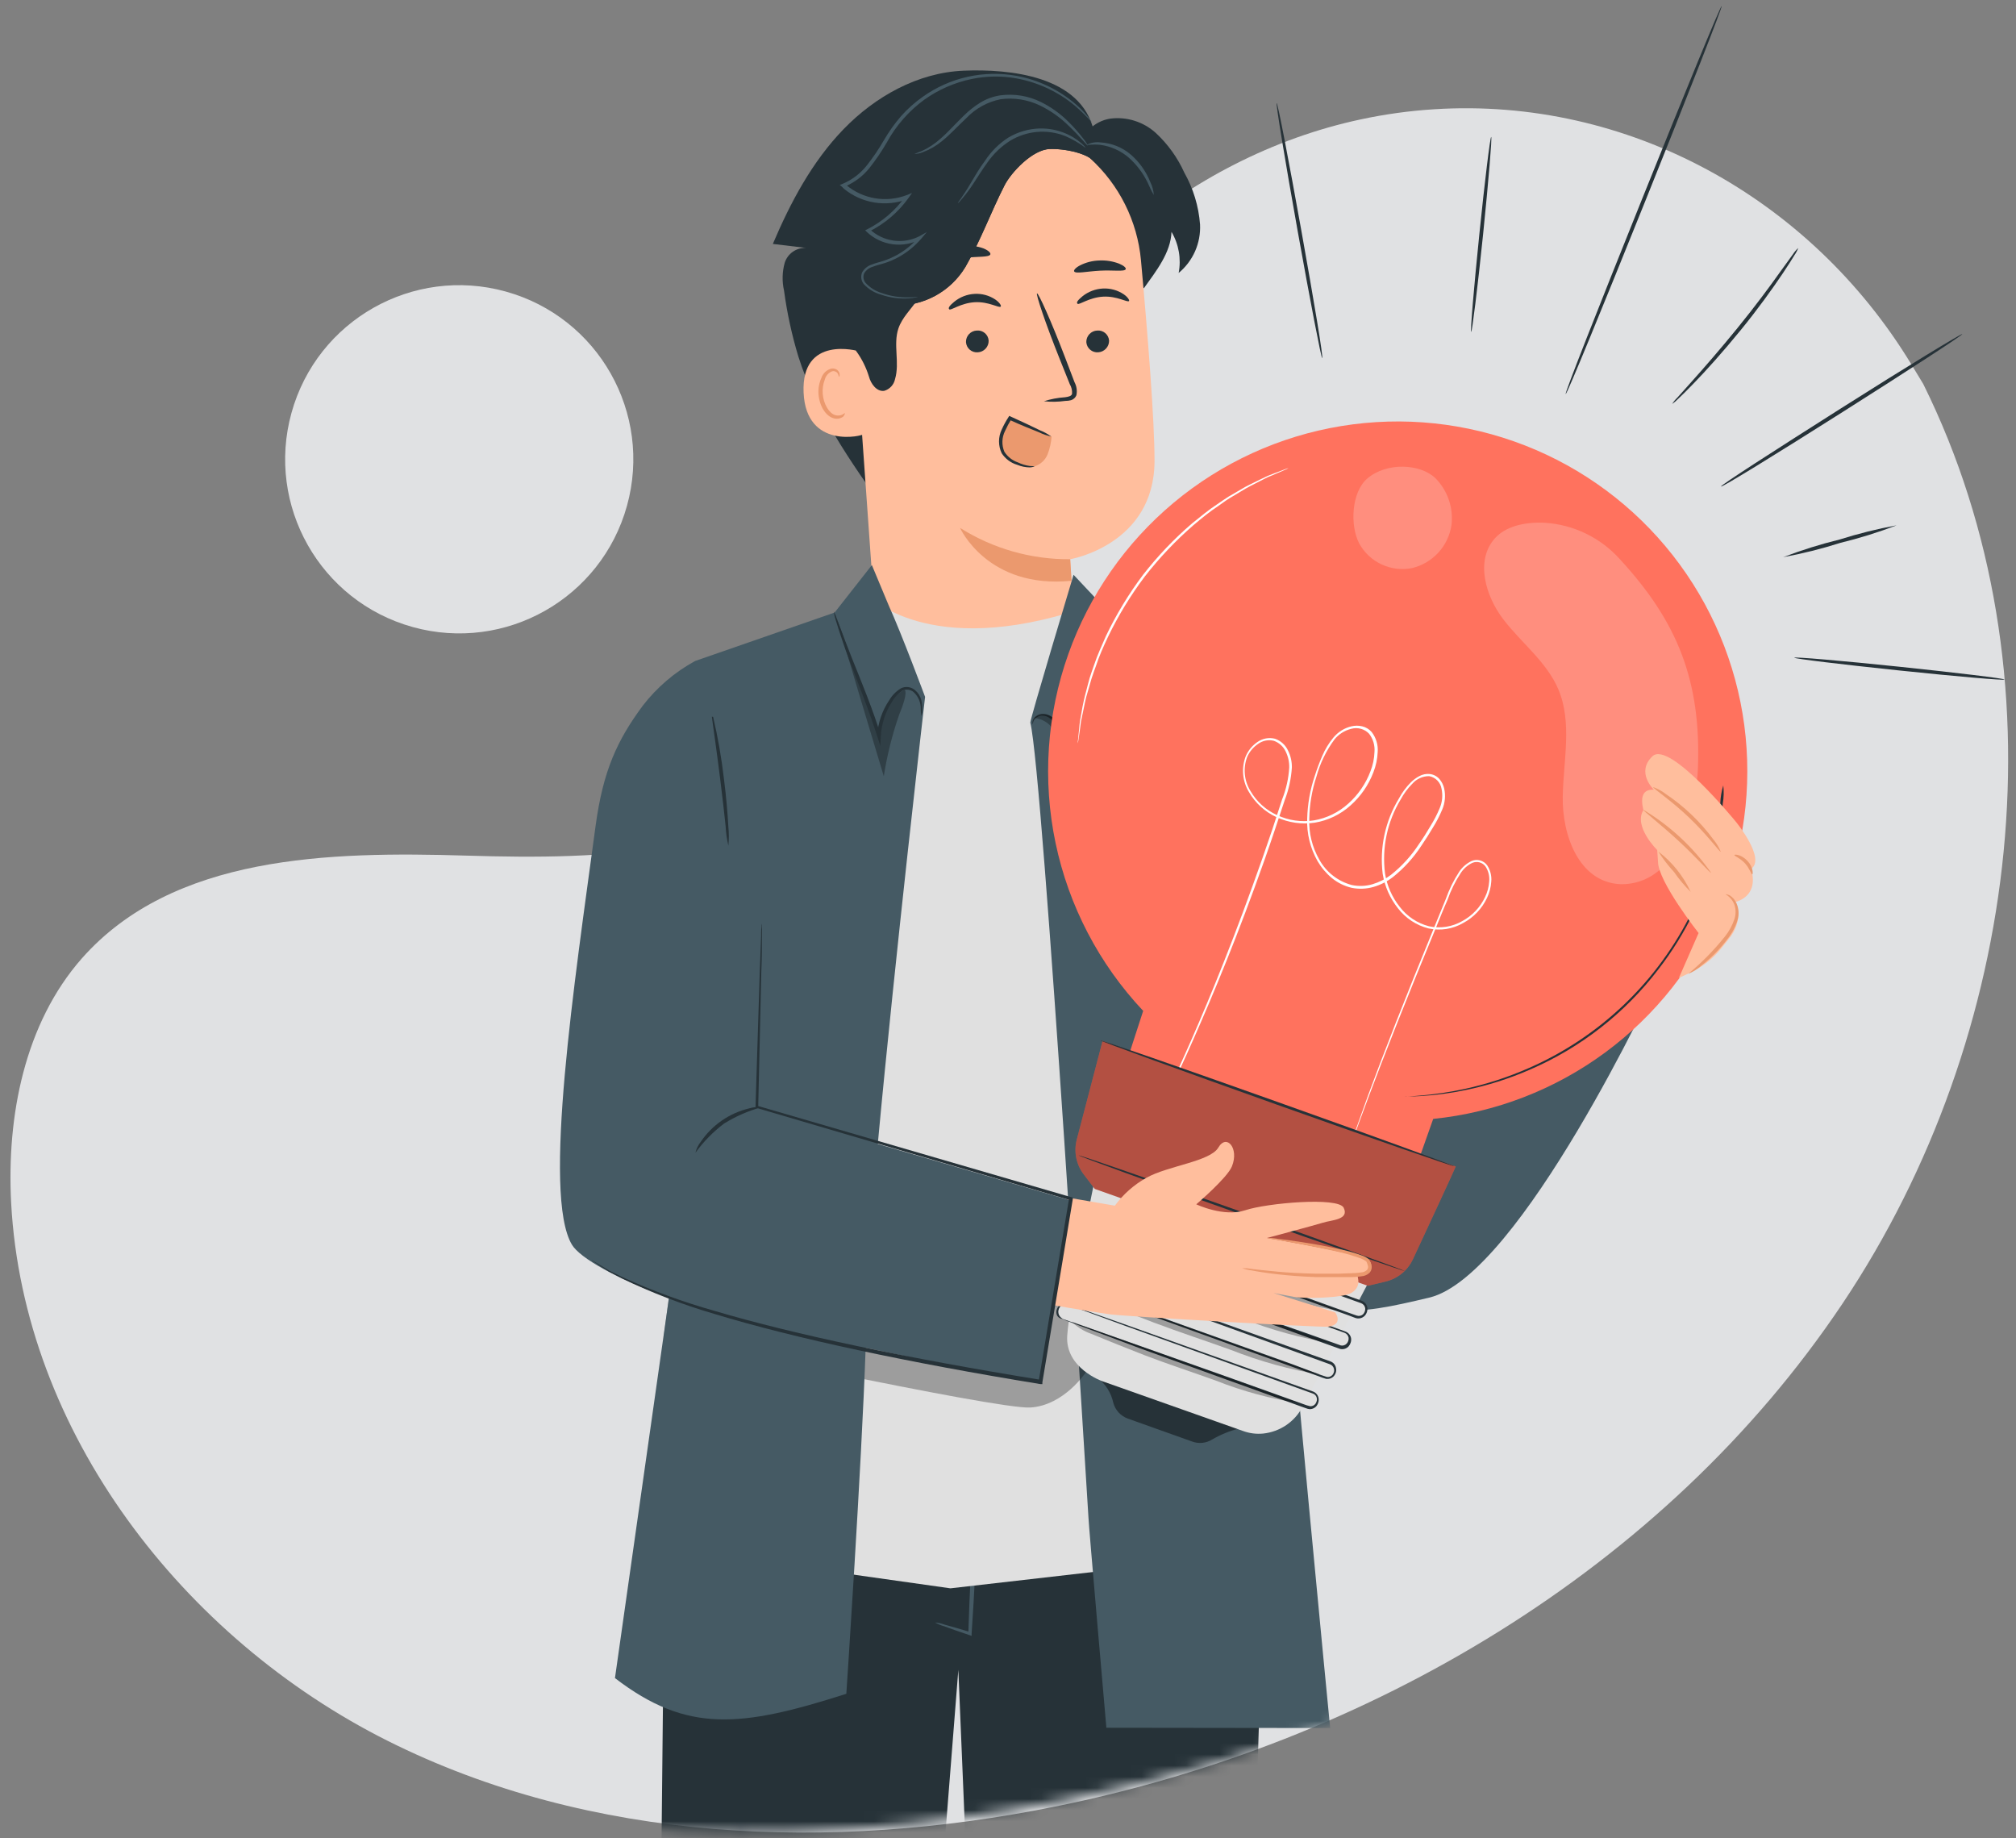 
<svg width="181" height="165" viewBox="0 0 181 165" fill="none" xmlns="http://www.w3.org/2000/svg">
<rect x="0" y="0" width="181" height="165" fill="#808080" stroke="none"/>
<path d="M172.675 34.475L171.601 32.703C162.515 17.733 146.094 8.712 128.785 9.807C126.557 9.945 124.342 10.251 122.159 10.72C106.416 14.089 92.722 25.991 87.019 41.237C83.681 50.203 82.747 60.524 76.412 67.642C68.164 76.899 54.168 77.18 41.859 76.809C29.55 76.437 15.539 76.754 7.336 86.05C2.221 91.874 0.59 100.157 1.001 107.978C2.101 128.625 16.488 147.089 34.781 156.265C53.074 165.442 74.625 166.235 94.649 162.194C122.701 156.541 149.367 141.009 165.431 117.014C181.495 93.018 185.506 60.363 172.675 34.475Z" fill="#E0E1E3"/>
<path d="M56.292 45.402C58.595 37.084 53.72 28.474 45.402 26.171C37.085 23.867 28.474 28.743 26.171 37.06C23.867 45.378 28.743 53.988 37.06 56.292C45.378 58.595 53.988 53.72 56.292 45.402Z" fill="#E0E1E3"/>
<mask id="mask0_91_8679" style="mask-type:alpha" maskUnits="userSpaceOnUse" x="-24" y="-33" width="230" height="198">
<path d="M195.32 -1.41L193.949 -3.671C182.355 -22.772 161.403 -34.282 139.318 -32.886C136.474 -32.709 133.648 -32.319 130.863 -31.72C110.776 -27.422 57.551 -34.867 50.275 -15.414C46.015 -3.974 46.875 25.266 38.791 34.349C28.267 46.16 44.109 53.08 28.404 52.606C12.698 52.132 -5.179 52.535 -15.646 64.398C-22.173 71.828 -24.254 82.397 -23.729 92.376C-22.326 118.721 -3.969 142.28 19.372 153.989C42.713 165.698 70.211 166.71 95.762 161.554C131.555 154.341 165.58 134.523 186.077 103.906C206.574 73.288 211.691 31.622 195.32 -1.41Z" fill="#E0E1E3"/>
</mask>
<g mask="url(#mask0_91_8679)">
<path d="M113.584 135.432C113.584 136.399 109.74 266.196 109.74 266.196L90.922 266.907L86.041 149.901C86.041 149.901 81.275 209.964 81.275 211.258C81.275 212.552 75.92 267.362 75.92 267.362L58.344 266.58L59.625 142.958L61.912 125.228L111.829 125.734L113.584 135.432Z" fill="#263238"/>
<path d="M83.953 145.654C84.211 145.801 84.487 145.915 84.773 145.993C85.305 146.192 86.054 146.461 87.047 146.788L87.233 146.852V146.659C87.348 145.045 87.47 142.88 87.591 140.517C87.719 137.955 87.816 135.623 87.86 133.939C87.86 133.099 87.899 132.421 87.899 131.947C87.923 131.702 87.908 131.456 87.854 131.216C87.784 131.451 87.745 131.695 87.739 131.94C87.694 132.408 87.636 133.087 87.579 133.926C87.457 135.61 87.322 137.929 87.194 140.498C87.073 142.868 86.983 145.026 86.938 146.647L87.13 146.519C86.156 146.224 85.362 145.993 84.811 145.846C84.535 145.743 84.247 145.678 83.953 145.654Z" fill="#455A64"/>
<path d="M85.484 131.685C85.484 131.685 85.42 131.582 85.215 131.512C84.919 131.423 84.601 131.45 84.324 131.589C84.118 131.685 83.946 131.842 83.831 132.039C83.717 132.236 83.665 132.463 83.684 132.69C83.711 132.977 83.83 133.248 84.022 133.462C84.215 133.677 84.471 133.824 84.754 133.882C85.04 133.927 85.334 133.888 85.598 133.769C85.862 133.649 86.085 133.454 86.24 133.209C86.362 133.018 86.427 132.795 86.427 132.569C86.427 132.342 86.362 132.119 86.24 131.928C86.093 131.677 85.868 131.481 85.599 131.371C85.4 131.3 85.279 131.307 85.279 131.332C85.279 131.358 85.734 131.486 86.015 132.05C86.095 132.202 86.132 132.372 86.124 132.544C86.115 132.715 86.059 132.881 85.964 133.023C85.846 133.197 85.681 133.334 85.488 133.419C85.296 133.504 85.084 133.533 84.875 133.504C84.673 133.458 84.49 133.352 84.349 133.2C84.209 133.048 84.117 132.857 84.087 132.652C84.069 132.485 84.102 132.316 84.18 132.168C84.259 132.019 84.381 131.898 84.529 131.819C84.826 131.676 85.159 131.629 85.484 131.685Z" fill="#455A64"/>
<path d="M76.228 133.061C76.337 133.061 76.49 132.491 76.567 131.78C76.644 131.069 76.619 130.454 76.51 130.442C76.401 130.429 76.247 131.018 76.17 131.723C76.093 132.427 76.113 133.055 76.228 133.061Z" fill="#455A64"/>
<path d="M74.825 132.927C74.934 132.927 75.03 132.286 75.03 131.543C75.03 130.8 74.953 130.16 74.838 130.16C74.723 130.16 74.639 130.8 74.633 131.543C74.626 132.286 74.716 132.927 74.825 132.927Z" fill="#455A64"/>
<path d="M99.14 133.856C99.392 133.376 99.522 132.842 99.518 132.3C99.648 131.774 99.648 131.224 99.518 130.698C99.266 131.178 99.134 131.712 99.134 132.255C99.008 132.781 99.01 133.33 99.14 133.856Z" fill="#455A64"/>
<path d="M97.442 133.99C97.545 134.029 97.897 133.318 97.936 132.357C97.974 131.396 97.686 130.659 97.583 130.691C97.517 131.24 97.502 131.793 97.539 132.344C97.453 132.888 97.421 133.44 97.442 133.99Z" fill="#455A64"/>
<path d="M103.822 132.191C103.812 132.39 103.836 132.589 103.893 132.78C103.986 133.315 104.121 133.842 104.296 134.356C104.862 136.076 105.706 137.692 106.794 139.14C107.897 140.621 109.226 141.918 110.734 142.984C111.192 143.31 111.671 143.605 112.168 143.867C112.345 143.976 112.534 144.062 112.732 144.124C112.764 144.066 112.002 143.637 110.887 142.798C109.451 141.696 108.173 140.403 107.089 138.955C106.018 137.529 105.156 135.959 104.527 134.292C104.066 133.004 103.886 132.178 103.822 132.191Z" fill="#455A64"/>
<path d="M60.215 141.241C60.411 141.305 60.616 141.338 60.823 141.337C61.387 141.375 61.953 141.365 62.514 141.305C64.369 141.108 66.145 140.447 67.677 139.383C69.171 138.335 70.36 136.91 71.123 135.252C71.348 134.762 71.524 134.252 71.648 133.727C71.716 133.541 71.744 133.342 71.731 133.145C71.667 133.145 71.501 133.952 70.892 135.149C70.088 136.729 68.912 138.09 67.465 139.114C65.973 140.127 64.268 140.784 62.482 141.036C61.092 141.266 60.215 141.177 60.215 141.241Z" fill="#455A64"/>
<path d="M106.327 15.492C105.719 14.145 104.848 12.934 103.765 11.931C103.216 11.435 102.567 11.064 101.861 10.842C101.156 10.621 100.411 10.556 99.678 10.649C98.953 10.763 98.285 11.11 97.774 11.637C97.263 12.164 96.938 12.842 96.847 13.57L95.79 13.967C97.916 15.127 99.191 17.388 100.133 19.617C101.074 21.846 101.138 23.998 102.695 25.881C103.797 24.344 105.116 22.679 105.18 20.815C105.836 21.925 106.063 23.237 105.821 24.504C106.458 23.978 106.963 23.31 107.297 22.554C107.63 21.797 107.783 20.974 107.742 20.148C107.618 18.511 107.134 16.921 106.327 15.492Z" fill="#263238"/>
<path d="M98.211 11.777C97.071 6.775 90.627 6.179 86.515 6.346C82.403 6.512 78.566 8.671 75.735 11.598C72.904 14.525 70.976 18.163 69.387 21.898L72.372 22.256C71.949 22.236 71.531 22.357 71.184 22.599C70.836 22.841 70.579 23.191 70.451 23.595C70.226 24.41 70.206 25.268 70.393 26.093C70.662 28.091 71.09 30.063 71.674 31.992C73.256 37.027 76.369 41.447 79.431 45.777C80.155 41.831 79.36 37.789 78.444 33.888C78.124 32.505 77.804 31.025 78.284 29.693C78.816 28.499 79.747 27.527 80.917 26.945C82.051 26.305 83.287 25.869 84.421 25.222C85.671 24.499 86.764 23.532 87.635 22.379C88.505 21.226 89.135 19.91 89.487 18.509L98.211 11.777Z" fill="#263238"/>
<path d="M76.472 25.945L78.592 55.846C78.957 60.931 80.513 68.323 88.533 67.375C95.425 66.043 96.719 59.304 96.379 54.564C96.213 52.31 96.085 50.433 96.085 50.202C96.085 50.202 103.643 48.921 103.656 41.376C103.656 37.718 103.06 30.179 102.439 23.371C102.117 19.842 100.477 16.564 97.847 14.19C95.216 11.816 91.788 10.52 88.245 10.56H87.514C79.636 11.111 75.709 18.099 76.472 25.945Z" fill="#FFBE9D"/>
<path d="M96.085 50.202C92.587 50.232 89.154 49.256 86.195 47.39C86.195 47.39 88.661 52.899 96.206 52.136L96.085 50.202Z" fill="#EB996E"/>
<path d="M89.846 27.521C89.711 27.687 88.782 27.06 87.521 27.13C86.259 27.201 85.368 27.899 85.228 27.771C85.087 27.643 85.285 27.412 85.669 27.092C86.189 26.665 86.831 26.416 87.501 26.381C88.159 26.344 88.811 26.521 89.359 26.887C89.769 27.175 89.916 27.45 89.846 27.521Z" fill="#263238"/>
<path d="M88.763 30.583C88.769 30.849 88.67 31.107 88.488 31.302C88.306 31.497 88.056 31.614 87.79 31.627C87.659 31.638 87.528 31.623 87.404 31.583C87.279 31.543 87.164 31.478 87.065 31.393C86.966 31.308 86.885 31.203 86.827 31.086C86.769 30.969 86.735 30.841 86.727 30.711C86.72 30.445 86.818 30.186 87 29.992C87.183 29.798 87.434 29.683 87.7 29.673C87.83 29.661 87.961 29.675 88.086 29.714C88.21 29.754 88.325 29.818 88.424 29.903C88.524 29.988 88.605 30.091 88.663 30.208C88.721 30.325 88.755 30.453 88.763 30.583Z" fill="#263238"/>
<path d="M93.727 36.021C94.338 35.825 94.97 35.704 95.61 35.663C95.911 35.624 96.187 35.567 96.251 35.362C96.275 35.055 96.203 34.748 96.046 34.484L95.143 32.229C93.862 29.027 92.978 26.381 93.106 26.337C93.234 26.292 94.387 28.847 95.61 32.05L96.475 34.318C96.665 34.675 96.724 35.087 96.641 35.483C96.599 35.588 96.534 35.682 96.451 35.758C96.368 35.835 96.269 35.892 96.161 35.925C95.994 35.97 95.822 35.991 95.649 35.989C95.012 36.08 94.367 36.091 93.727 36.021Z" fill="#263238"/>
<path d="M88.917 22.832C88.814 23.12 87.789 22.999 86.591 23.159C85.394 23.319 84.414 23.671 84.254 23.415C84.183 23.293 84.35 23.018 84.74 22.736C85.255 22.388 85.845 22.166 86.462 22.089C87.078 22.012 87.704 22.083 88.289 22.294C88.731 22.474 88.955 22.698 88.917 22.832Z" fill="#263238"/>
<path d="M101.068 24.165C100.959 24.408 99.953 24.235 98.762 24.299C97.57 24.363 96.59 24.594 96.443 24.37C96.379 24.261 96.558 24.037 96.962 23.826C97.501 23.552 98.094 23.401 98.698 23.384C99.307 23.354 99.916 23.452 100.485 23.672C100.914 23.851 101.119 24.056 101.068 24.165Z" fill="#263238"/>
<path d="M77.144 31.544C77.016 31.492 71.93 30.064 72.148 35.233C72.366 40.402 77.516 39.121 77.522 38.974C77.528 38.826 77.144 31.544 77.144 31.544Z" fill="#FFBE9D"/>
<path d="M75.857 37.078C75.857 37.078 75.767 37.148 75.62 37.225C75.418 37.314 75.19 37.328 74.979 37.264C74.422 37.091 73.929 36.239 73.865 35.342C73.833 34.906 73.898 34.468 74.057 34.061C74.099 33.899 74.179 33.748 74.291 33.623C74.402 33.497 74.541 33.399 74.697 33.337C74.799 33.307 74.908 33.313 75.006 33.354C75.104 33.394 75.185 33.468 75.235 33.561C75.312 33.702 75.287 33.811 75.312 33.818C75.338 33.824 75.421 33.728 75.37 33.517C75.332 33.39 75.256 33.278 75.152 33.196C75.004 33.096 74.822 33.058 74.646 33.087C74.436 33.141 74.243 33.246 74.086 33.394C73.928 33.542 73.81 33.727 73.743 33.933C73.537 34.389 73.449 34.889 73.487 35.387C73.564 36.425 74.127 37.379 74.896 37.565C75.037 37.598 75.183 37.6 75.325 37.57C75.467 37.54 75.6 37.479 75.716 37.392C75.85 37.206 75.876 37.091 75.857 37.078Z" fill="#EB996E"/>
<path d="M101.369 27.022C101.228 27.182 100.305 26.561 99.044 26.631C97.782 26.701 96.891 27.4 96.744 27.271C96.597 27.143 96.808 26.913 97.192 26.593C97.714 26.178 98.352 25.936 99.018 25.901C99.678 25.866 100.332 26.046 100.882 26.413C101.286 26.689 101.414 26.964 101.369 27.022Z" fill="#263238"/>
<path d="M99.576 30.583C99.578 30.849 99.477 31.107 99.294 31.301C99.112 31.495 98.862 31.612 98.596 31.627C98.465 31.637 98.334 31.622 98.21 31.581C98.086 31.541 97.971 31.476 97.873 31.391C97.774 31.306 97.693 31.202 97.634 31.085C97.576 30.968 97.541 30.841 97.532 30.711C97.527 30.445 97.626 30.188 97.808 29.994C97.99 29.8 98.24 29.685 98.506 29.673C98.636 29.661 98.767 29.675 98.892 29.714C99.017 29.754 99.133 29.818 99.233 29.902C99.332 29.987 99.414 30.091 99.473 30.208C99.532 30.325 99.567 30.452 99.576 30.583Z" fill="#263238"/>
<path d="M98.403 14.423C99.217 11.265 96.61 9.824 93.881 8.017C92.498 7.141 90.882 6.705 89.246 6.765C87.609 6.826 86.03 7.381 84.715 8.357C83.357 9.407 82.384 10.855 81.205 12.091C80.026 13.327 78.464 14.397 76.76 14.32C77.665 15.175 78.809 15.733 80.039 15.919C81.27 16.106 82.528 15.912 83.645 15.364C81.737 17.687 79.189 19.4 76.318 20.29C77.436 20.96 78.753 21.217 80.04 21.016C81.328 20.814 82.504 20.168 83.364 19.188C82.695 21.64 81.435 23.89 79.694 25.741C79.399 26.055 79.053 26.452 79.2 26.855C79.348 27.259 79.841 27.4 80.289 27.419C81.567 27.466 82.835 27.169 83.959 26.56C85.083 25.95 86.024 25.05 86.682 23.954C88.052 21.584 88.949 19.067 90.192 16.633C90.787 15.473 92.696 13.43 94.24 13.379C95.521 13.327 97.974 13.744 98.576 14.877" fill="#263238"/>
<path d="M86.681 11.732C86.549 11.562 86.381 11.422 86.19 11.321C85.999 11.221 85.789 11.162 85.573 11.149C82.716 10.688 79.853 12.43 78.239 14.832C76.625 17.234 76.029 20.161 75.677 23.031C75.382 25.356 75.222 27.784 76.004 29.993L76.862 31.505C77.372 32.202 77.761 32.979 78.015 33.804C78.182 34.445 78.707 35.182 79.386 35.086C79.629 35.015 79.848 34.879 80.02 34.693C80.191 34.507 80.309 34.277 80.359 34.029C80.795 32.562 80.174 30.929 80.66 29.487C80.993 28.514 81.769 27.784 82.364 26.925C83.329 25.384 84.006 23.68 84.363 21.897L86.681 13.077C86.77 12.864 86.816 12.635 86.816 12.404C86.816 12.174 86.77 11.945 86.681 11.732Z" fill="#263238"/>
<path d="M98.403 14.423C99.217 11.265 96.61 9.824 93.881 8.017C92.498 7.141 90.882 6.705 89.246 6.765C87.609 6.826 86.03 7.381 84.715 8.357C83.357 9.407 82.384 10.855 81.205 12.091C80.026 13.327 78.464 14.397 76.76 14.32C77.665 15.175 78.809 15.733 80.039 15.919C81.27 16.106 82.528 15.912 83.645 15.364C81.737 17.687 79.189 19.4 76.318 20.29C77.436 20.96 78.753 21.217 80.04 21.016C81.328 20.814 82.504 20.168 83.364 19.188C82.695 21.64 81.435 23.89 79.694 25.741C79.399 26.055 79.053 26.452 79.2 26.855C79.348 27.259 79.841 27.4 80.289 27.419C81.567 27.466 82.835 27.169 83.959 26.56C85.083 25.95 86.024 25.05 86.682 23.954C88.052 21.584 88.949 19.067 90.192 16.633C90.787 15.473 92.696 13.43 94.24 13.379C95.521 13.327 97.974 13.744 98.576 14.877" fill="#263238"/>
<path d="M82.089 13.814C82.089 13.814 82.345 13.731 82.774 13.551C83.379 13.271 83.938 12.902 84.433 12.456C85.074 11.912 85.714 11.175 86.56 10.355C86.988 9.934 87.46 9.56 87.969 9.241C88.525 8.892 89.146 8.661 89.795 8.562C91.046 8.391 92.32 8.598 93.452 9.157C94.362 9.606 95.193 10.201 95.912 10.919C96.396 11.394 96.846 11.903 97.257 12.443C97.424 12.638 97.566 12.854 97.68 13.084C97.628 13.122 96.994 12.27 95.758 11.111C95.038 10.438 94.219 9.878 93.33 9.452C92.245 8.939 91.035 8.75 89.846 8.907C88.669 9.14 87.593 9.731 86.765 10.598C85.951 11.361 85.26 12.123 84.581 12.661C84.061 13.093 83.472 13.433 82.838 13.667C82.602 13.768 82.346 13.818 82.089 13.814Z" fill="#455A64"/>
<path d="M85.996 18.221C85.964 18.221 86.496 17.58 87.175 16.402C87.521 15.832 87.918 15.121 88.456 14.403C88.995 13.584 89.7 12.885 90.525 12.354C91.379 11.845 92.349 11.562 93.343 11.534C94.15 11.514 94.952 11.67 95.694 11.989C96.189 12.199 96.649 12.484 97.058 12.834C97.346 13.084 97.474 13.251 97.462 13.27C96.888 12.839 96.264 12.48 95.604 12.2C94.807 11.891 93.949 11.77 93.097 11.845C92.245 11.921 91.422 12.191 90.691 12.636C89.899 13.137 89.213 13.79 88.674 14.557C88.155 15.268 87.745 15.947 87.392 16.479C87.104 16.925 86.787 17.353 86.445 17.76C86.169 18.099 86.041 18.234 85.996 18.221Z" fill="#455A64"/>
<path d="M103.592 17.51C103.387 17.16 103.207 16.796 103.053 16.421C102.636 15.554 102.05 14.779 101.33 14.141C100.605 13.521 99.715 13.125 98.768 13.001C98.038 12.924 97.577 13.045 97.571 13.001C97.944 12.805 98.369 12.729 98.788 12.783C99.806 12.838 100.777 13.23 101.548 13.897C102.306 14.562 102.896 15.396 103.271 16.331C103.455 16.699 103.563 17.1 103.592 17.51Z" fill="#455A64"/>
<path d="M82.441 26.644C82.441 26.644 82.371 26.644 82.223 26.701C82.012 26.744 81.798 26.772 81.583 26.785C80.745 26.84 79.904 26.727 79.11 26.452C78.516 26.291 77.98 25.967 77.56 25.516C77.44 25.371 77.362 25.196 77.334 25.01C77.305 24.824 77.328 24.634 77.4 24.46C77.593 24.114 77.912 23.857 78.29 23.742C78.649 23.595 79.04 23.518 79.405 23.39C79.789 23.255 80.161 23.09 80.519 22.897C81.279 22.475 81.956 21.919 82.518 21.257L82.684 21.462C81.909 21.879 81.023 22.042 80.15 21.927C79.277 21.812 78.463 21.425 77.823 20.821L77.675 20.674L77.861 20.584C79.225 19.893 80.4 18.883 81.288 17.638L81.48 17.875C80.533 18.236 79.507 18.341 78.506 18.179C77.505 18.017 76.565 17.594 75.779 16.953L75.6 16.773L75.395 16.6L75.651 16.504C76.503 16.145 77.249 15.576 77.823 14.852C78.387 14.138 78.898 13.384 79.354 12.597C79.805 11.82 80.329 11.086 80.916 10.406C81.49 9.765 82.134 9.191 82.838 8.696C84.049 7.831 85.422 7.219 86.874 6.895C88.327 6.572 89.829 6.544 91.293 6.813C93.259 7.181 95.091 8.065 96.603 9.375C97.163 9.847 97.653 10.398 98.057 11.008C97.573 10.474 97.058 9.969 96.513 9.497C95.001 8.235 93.186 7.388 91.248 7.037C89.916 6.798 88.55 6.817 87.226 7.095C85.705 7.412 84.265 8.04 82.998 8.94C81.604 9.956 80.451 11.269 79.623 12.783C79.16 13.584 78.64 14.35 78.066 15.076C77.466 15.826 76.683 16.411 75.792 16.773L75.844 16.504L76.016 16.645C76.756 17.249 77.641 17.648 78.583 17.802C79.525 17.956 80.491 17.86 81.384 17.523L81.884 17.324L81.576 17.76C80.659 19.047 79.438 20.087 78.021 20.789L78.06 20.552C78.652 21.117 79.405 21.482 80.215 21.597C81.025 21.712 81.85 21.57 82.576 21.193L83.216 20.828L82.736 21.398C82.146 22.09 81.434 22.668 80.635 23.102C80.266 23.301 79.88 23.469 79.482 23.601C79.091 23.729 78.713 23.806 78.374 23.941C78.045 24.032 77.763 24.245 77.586 24.536C77.526 24.677 77.507 24.832 77.529 24.984C77.552 25.135 77.616 25.277 77.714 25.395C78.105 25.823 78.605 26.138 79.162 26.304C79.937 26.584 80.758 26.716 81.583 26.695C82.14 26.689 82.441 26.625 82.441 26.644Z" fill="#455A64"/>
<path d="M94.406 39.192L90.698 37.546C90.379 38.026 90.127 38.548 89.948 39.096C89.864 39.371 89.837 39.66 89.87 39.946C89.903 40.231 89.995 40.507 90.14 40.755C90.481 41.19 90.949 41.508 91.479 41.664C91.915 41.872 92.405 41.941 92.882 41.863C93.145 41.783 93.387 41.644 93.59 41.458C93.793 41.272 93.951 41.042 94.054 40.787C94.253 40.276 94.374 39.739 94.413 39.192" fill="#EB996E"/>
<path d="M92.882 41.856C92.882 41.856 92.747 41.946 92.472 41.959C92.081 41.956 91.693 41.878 91.332 41.728C90.757 41.56 90.262 41.192 89.935 40.69C89.776 40.359 89.693 39.995 89.693 39.627C89.693 39.259 89.776 38.896 89.935 38.564C90.107 38.179 90.309 37.809 90.537 37.456L90.614 37.334L90.736 37.392C91.799 37.872 92.722 38.308 93.369 38.628C93.729 38.769 94.069 38.956 94.381 39.185C94.001 39.105 93.633 38.978 93.285 38.807C92.613 38.538 91.678 38.167 90.608 37.68L90.806 37.616C90.594 37.96 90.403 38.317 90.236 38.685C90.091 38.973 90.01 39.288 89.999 39.61C89.988 39.932 90.047 40.253 90.172 40.549C90.457 40.999 90.886 41.338 91.389 41.51C91.723 41.672 92.079 41.78 92.446 41.831C92.728 41.862 92.875 41.831 92.882 41.856Z" fill="#263238"/>
<path d="M77.893 53.411C77.893 53.411 83.254 59.272 97.282 54.596L106.147 67.573L114.986 139.191L85.33 142.586L62.111 139.306L69.528 67.567L77.893 53.411Z" fill="#E0E0E0"/>
<path d="M113.494 59.336C113.494 59.336 118.619 60.207 121.514 66.132C124.409 72.057 126.395 96.083 126.395 96.083L141.21 85.085L148.813 87.974C148.813 87.974 136.483 114.55 128.316 116.49C121.559 118.092 117.767 118.835 114.109 113.089C110.452 107.344 107.8 66.132 107.8 66.132L113.494 59.336Z" fill="#455A64"/>
<path d="M119.425 155.128C119.425 155.128 115.582 115.62 115.787 115.146C115.992 114.672 115.371 92.022 115.787 91.67C116.204 91.318 113.494 59.355 113.494 59.355L99.402 55.006H99.588L96.385 51.599C96.385 51.599 92.453 64.659 92.504 64.87C93.644 69.354 97.724 136.232 97.724 136.232C97.724 136.706 99.332 155.102 99.332 155.102L119.425 155.128Z" fill="#455A64"/>
<path d="M115.166 93.72C115.017 93.858 114.856 93.982 114.686 94.091L113.264 95.091H113.232H113.187L105.712 91.472L105.629 91.433V91.35C105.449 88.922 105.244 86.168 105.02 83.26C104.828 80.531 104.642 77.937 104.476 75.612V75.478H104.604C107.242 74.932 109.967 74.952 112.598 75.535C113.344 75.698 114.078 75.912 114.795 76.176C115.055 76.258 115.306 76.368 115.544 76.502C115.281 76.441 115.022 76.364 114.769 76.272C114.043 76.052 113.305 75.872 112.559 75.734C109.951 75.22 107.267 75.242 104.668 75.798L104.789 75.638C104.962 77.963 105.161 80.55 105.366 83.279C105.571 86.187 105.769 88.942 105.942 91.369L105.859 91.247L113.27 94.995H113.187L114.654 94.059C114.811 93.927 114.983 93.813 115.166 93.72Z" fill="#263238"/>
<path d="M115.39 70.686C115.454 71.001 115.488 71.32 115.493 71.641C115.537 72.281 115.582 73.159 115.621 74.261C115.698 76.477 115.717 79.539 115.698 82.914C115.678 86.29 115.665 89.352 115.698 91.561C115.698 92.618 115.698 93.483 115.698 94.181C115.717 94.504 115.706 94.828 115.666 95.148C115.601 94.832 115.567 94.51 115.563 94.188C115.518 93.547 115.473 92.676 115.435 91.568C115.358 89.352 115.339 86.29 115.358 82.914C115.377 79.539 115.39 76.509 115.358 74.267C115.358 73.21 115.358 72.346 115.358 71.647C115.339 71.327 115.349 71.005 115.39 70.686Z" fill="#263238"/>
<path d="M99.601 55.013C99.617 55.306 99.602 55.601 99.556 55.891C99.505 56.454 99.421 57.268 99.313 58.273C99.082 60.278 98.736 63.045 98.256 66.088C98.089 67.183 97.91 68.24 97.731 69.22L97.647 69.688L97.429 69.265C96.945 68.321 96.41 67.404 95.828 66.517C95.566 66.114 95.309 65.742 95.066 65.396C94.859 65.079 94.611 64.791 94.329 64.538C94.111 64.338 93.824 64.23 93.529 64.237C93.306 64.259 93.099 64.356 92.939 64.512C92.808 64.65 92.734 64.834 92.734 65.025C92.734 65.025 92.587 64.781 92.856 64.435C93.022 64.247 93.249 64.122 93.497 64.083C93.666 64.067 93.838 64.084 94 64.135C94.163 64.186 94.314 64.268 94.445 64.378C94.753 64.631 95.025 64.927 95.252 65.255C95.508 65.595 95.777 65.96 96.046 66.363C96.65 67.249 97.201 68.168 97.698 69.118L97.397 69.162L97.91 66.037C98.39 62.994 98.768 60.233 99.063 58.242C99.204 57.294 99.319 56.499 99.415 55.878C99.447 55.584 99.51 55.294 99.601 55.013Z" fill="#263238"/>
<g opacity="0.3">
<path d="M97.468 68.989C97.237 69.937 97.013 70.91 96.789 71.833C96.11 69.941 95.433 68.049 94.758 66.158C94.644 65.78 94.473 65.422 94.252 65.094C93.872 64.73 93.38 64.504 92.856 64.454C93.121 64.24 93.456 64.131 93.797 64.149C94.137 64.167 94.459 64.309 94.701 64.55C95.521 65.415 97.468 68.989 97.468 68.989Z" fill="black"/>
</g>
<g opacity="0.3">
<path d="M115.684 93.931C117.446 87.609 117.081 79.692 115.39 73.345L115.684 93.931Z" fill="black"/>
</g>
<path d="M115.422 79.302C114.903 79.29 114.386 79.23 113.879 79.123C112.937 78.988 111.63 78.834 110.176 78.751C108.722 78.668 107.409 78.681 106.455 78.706C105.939 78.757 105.42 78.757 104.905 78.706C105.405 78.562 105.922 78.48 106.442 78.463C108.941 78.255 111.457 78.395 113.917 78.879C114.435 78.956 114.94 79.098 115.422 79.302Z" fill="#263238"/>
<path d="M116.037 125.516C115.812 125.445 115.597 125.346 115.396 125.221C114.993 125.016 114.423 124.696 113.731 124.293C111.921 123.221 110.168 122.055 108.479 120.802C106.789 119.551 105.166 118.213 103.617 116.792C103.021 116.248 102.554 115.793 102.24 115.472C102.065 115.315 101.908 115.139 101.772 114.947C101.977 115.064 102.164 115.208 102.329 115.376L103.771 116.619C104.994 117.657 106.711 119.072 108.684 120.533C110.656 121.993 112.527 123.223 113.853 124.088L115.46 125.112C115.67 125.221 115.864 125.356 116.037 125.516Z" fill="#263238"/>
<path opacity="0.3" d="M60.419 113.692L59.58 120.033C59.58 120.033 89.455 126.547 92.51 126.355C95.565 126.163 97.513 123.153 97.513 123.153L97.999 119.745C97.999 119.745 115.934 120.757 116.709 118.643L88.564 114.525L80.276 116.055L60.419 113.692Z" fill="black"/>
<path d="M95.918 58.709C97.799 53.417 101.066 48.726 105.378 45.127C109.689 41.528 114.888 39.152 120.431 38.246C125.974 37.34 131.658 37.939 136.891 39.979C142.124 42.019 146.714 45.426 150.181 49.844C153.649 54.262 155.867 59.53 156.605 65.097C157.343 70.665 156.573 76.329 154.377 81.498C152.18 86.667 148.636 91.152 144.115 94.484C139.595 97.817 134.262 99.876 128.675 100.446L126.03 107.921L100.075 98.761C100.075 98.761 101.401 94.508 102.637 90.748C98.678 86.543 95.955 81.327 94.77 75.674C93.584 70.021 93.982 64.15 95.918 58.709Z" fill="#FF725E"/>
<path d="M103.976 100.1C103.976 100.1 104.04 99.984 104.155 99.754L104.655 98.716C105.09 97.807 105.724 96.455 106.519 94.707C108.094 91.203 110.298 86.091 112.655 79.635C113.244 78.027 113.846 76.33 114.442 74.549C114.743 73.659 115.044 72.756 115.345 71.827C115.707 70.892 115.923 69.907 115.986 68.906C115.997 68.38 115.881 67.859 115.646 67.388C115.534 67.139 115.372 66.916 115.17 66.733C114.969 66.549 114.732 66.408 114.474 66.318C114.205 66.25 113.924 66.241 113.651 66.292C113.378 66.343 113.119 66.452 112.892 66.613C112.427 66.931 112.062 67.375 111.842 67.894C111.643 68.415 111.566 68.974 111.616 69.529C111.665 70.084 111.841 70.62 112.13 71.097C112.704 72.093 113.575 72.886 114.621 73.364C115.692 73.858 116.883 74.027 118.048 73.851C119.241 73.652 120.352 73.116 121.251 72.307C122.167 71.495 122.873 70.473 123.307 69.329C123.535 68.748 123.665 68.133 123.691 67.51C123.741 66.863 123.547 66.221 123.147 65.71C122.926 65.459 122.633 65.282 122.308 65.204C121.988 65.127 121.654 65.127 121.334 65.204C120.698 65.355 120.129 65.71 119.714 66.216C119.302 66.713 118.965 67.267 118.714 67.862C118.46 68.448 118.235 69.046 118.042 69.655C117.623 70.895 117.394 72.191 117.363 73.499C117.313 74.829 117.635 76.146 118.292 77.303C118.628 77.88 119.061 78.393 119.573 78.821C120.09 79.245 120.697 79.545 121.347 79.699C121.999 79.831 122.674 79.804 123.313 79.622C123.944 79.439 124.535 79.139 125.056 78.738C126.057 77.942 126.922 76.987 127.618 75.913C127.976 75.395 128.31 74.863 128.63 74.325C128.965 73.793 129.254 73.234 129.495 72.653C129.741 72.062 129.799 71.409 129.661 70.783C129.588 70.465 129.439 70.171 129.226 69.924C129.001 69.676 128.694 69.519 128.361 69.483C128.037 69.451 127.711 69.519 127.426 69.675C127.151 69.821 126.898 70.007 126.676 70.225C126.246 70.657 125.882 71.149 125.594 71.686C124.363 73.713 123.851 76.096 124.14 78.45C124.327 79.579 124.798 80.641 125.51 81.537C126.195 82.428 127.158 83.064 128.246 83.344C129.316 83.582 130.438 83.405 131.384 82.85C132.311 82.351 133.054 81.567 133.504 80.615C133.727 80.151 133.857 79.649 133.889 79.135C133.935 78.62 133.804 78.105 133.517 77.675C133.361 77.462 133.137 77.309 132.882 77.241C132.627 77.172 132.356 77.192 132.114 77.297C131.672 77.51 131.293 77.837 131.019 78.245C130.512 79.021 130.102 79.855 129.796 80.73L128.796 83.171C126.183 89.525 124.165 94.7 122.839 98.306C122.199 100.106 121.68 101.509 121.353 102.476L120.988 103.565L120.873 103.943C120.873 103.943 120.924 103.815 121.014 103.571L121.398 102.489C121.738 101.541 122.244 100.132 122.923 98.338C124.274 94.745 126.311 89.576 128.944 83.228C129.27 82.434 129.584 81.627 129.956 80.794C130.255 79.934 130.66 79.115 131.16 78.354C131.415 77.97 131.769 77.663 132.185 77.463C132.389 77.374 132.618 77.357 132.834 77.415C133.049 77.473 133.238 77.603 133.37 77.784C133.633 78.18 133.75 78.656 133.703 79.129C133.671 79.616 133.545 80.093 133.331 80.532C132.898 81.449 132.182 82.204 131.288 82.684C130.383 83.21 129.313 83.377 128.29 83.151C127.247 82.879 126.325 82.266 125.671 81.409C124.982 80.542 124.527 79.512 124.351 78.418C124.055 76.107 124.549 73.763 125.754 71.769C126.033 71.252 126.384 70.777 126.798 70.36C126.986 70.144 127.218 69.971 127.479 69.853C127.74 69.735 128.023 69.674 128.31 69.675C128.59 69.725 128.847 69.861 129.047 70.064C129.247 70.267 129.378 70.527 129.424 70.808C129.551 71.392 129.493 72.001 129.258 72.551C129.022 73.118 128.739 73.664 128.412 74.184C128.098 74.716 127.772 75.247 127.406 75.76C126.722 76.814 125.872 77.75 124.889 78.533C124.39 78.913 123.826 79.2 123.224 79.379C122.62 79.555 121.982 79.58 121.366 79.449C120.75 79.285 120.173 78.998 119.671 78.605C119.169 78.212 118.752 77.721 118.445 77.162C117.806 76.043 117.495 74.767 117.549 73.479C117.575 72.203 117.791 70.938 118.189 69.726C118.52 68.518 119.071 67.382 119.816 66.376C120.199 65.905 120.725 65.572 121.315 65.428C121.596 65.349 121.894 65.347 122.176 65.424C122.458 65.501 122.714 65.653 122.916 65.864C123.279 66.332 123.453 66.919 123.403 67.51C123.382 68.107 123.258 68.696 123.038 69.252C122.617 70.363 121.933 71.356 121.046 72.147C120.184 72.929 119.118 73.449 117.971 73.646C116.848 73.822 115.697 73.659 114.666 73.178C113.657 72.722 112.817 71.96 112.264 71.001C111.985 70.547 111.814 70.036 111.764 69.506C111.714 68.977 111.787 68.442 111.976 67.945C112.187 67.472 112.527 67.068 112.956 66.779C113.157 66.632 113.388 66.531 113.633 66.483C113.878 66.436 114.13 66.443 114.372 66.504C114.604 66.587 114.818 66.715 115.001 66.881C115.183 67.047 115.331 67.247 115.435 67.471C115.653 67.917 115.761 68.409 115.749 68.906C115.688 69.888 115.472 70.855 115.108 71.769C114.807 72.698 114.506 73.608 114.218 74.498C113.62 76.27 113.027 77.965 112.437 79.584C110.106 86.04 107.954 91.158 106.378 94.668C105.596 96.423 104.975 97.781 104.552 98.697C104.341 99.152 104.181 99.504 104.066 99.741L103.976 100.1Z" fill="white"/>
<path d="M111.297 128.226C110.432 128.44 109.602 128.777 108.831 129.225C108.566 129.39 108.267 129.492 107.956 129.525C107.645 129.557 107.331 129.518 107.038 129.41L101.273 127.354C100.953 127.242 100.666 127.053 100.436 126.804C100.206 126.555 100.04 126.254 99.953 125.926C99.76 125.03 99.254 124.233 98.525 123.678L111.297 128.226Z" fill="#263238"/>
<path d="M123.301 114.294C123.256 114.41 118.702 122.986 116.959 126.266C116.615 126.935 116.108 127.507 115.487 127.931C114.865 128.355 114.147 128.617 113.398 128.693C112.797 128.751 112.191 128.674 111.624 128.469L98.948 123.986C98.948 123.986 95.63 122.813 95.816 119.918C96.001 116.869 98.378 105.461 98.378 105.461L123.301 114.294Z" fill="#E0E0E0"/>
<path d="M95.051 117.471L95.025 117.543C94.901 117.889 95.081 118.271 95.428 118.395L117.489 126.307C117.835 126.431 118.216 126.251 118.341 125.905L118.367 125.832C118.491 125.486 118.311 125.105 117.964 124.98L95.903 117.068C95.557 116.944 95.176 117.124 95.051 117.471Z" fill="#E0E0E0"/>
<path d="M95.438 118.406C95.284 118.33 95.158 118.207 95.079 118.054C95.037 117.961 95.015 117.861 95.015 117.759C95.015 117.657 95.037 117.557 95.079 117.464C95.133 117.343 95.224 117.241 95.339 117.173C95.454 117.105 95.587 117.075 95.72 117.087C96.924 117.497 98.692 118.175 100.844 118.957L117.869 125.1C117.957 125.129 118.035 125.18 118.097 125.248C118.159 125.317 118.202 125.4 118.221 125.49C118.244 125.579 118.244 125.671 118.221 125.759C118.197 125.851 118.158 125.937 118.106 126.016C118.052 126.089 117.98 126.149 117.898 126.188C117.815 126.227 117.724 126.245 117.632 126.24C117.434 126.195 117.239 126.135 117.049 126.06L114.66 125.202L110.132 123.582L102.445 120.859L97.27 119.04L95.854 118.56L95.489 118.438L95.361 118.406L95.483 118.457L95.841 118.598L97.238 119.123L102.362 121.045L110.016 123.812L114.538 125.439L116.928 126.304L117.235 126.413C117.345 126.459 117.462 126.489 117.581 126.502C117.705 126.504 117.827 126.476 117.938 126.421C118.05 126.367 118.147 126.287 118.221 126.189C118.295 126.087 118.347 125.971 118.375 125.849C118.404 125.725 118.404 125.595 118.375 125.471C118.345 125.344 118.284 125.226 118.196 125.129C118.109 125.031 117.999 124.958 117.876 124.914L100.831 118.835C98.641 118.073 96.892 117.426 95.636 117.035C95.485 117.018 95.331 117.051 95.2 117.13C95.069 117.209 94.968 117.329 94.913 117.471C94.864 117.571 94.839 117.68 94.839 117.791C94.839 117.902 94.864 118.012 94.913 118.111C94.969 118.2 95.047 118.273 95.138 118.324C95.23 118.376 95.333 118.404 95.438 118.406Z" fill="#263238"/>
<path d="M95.596 114.445L95.57 114.517C95.446 114.864 95.626 115.245 95.972 115.369L118.968 123.617C119.314 123.741 119.696 123.561 119.82 123.214L119.846 123.142C119.97 122.796 119.79 122.414 119.443 122.29L96.448 114.043C96.102 113.919 95.72 114.099 95.596 114.445Z" fill="#E0E0E0"/>
<path d="M95.982 115.415C95.817 115.345 95.686 115.214 95.617 115.05C95.579 114.951 95.564 114.845 95.571 114.74C95.579 114.635 95.61 114.533 95.662 114.441C95.727 114.316 95.833 114.216 95.962 114.157C96.09 114.097 96.235 114.083 96.373 114.114L101.721 116.068L119.406 122.473C119.496 122.506 119.576 122.56 119.638 122.632C119.701 122.704 119.745 122.79 119.765 122.883C119.791 122.975 119.791 123.073 119.765 123.165C119.74 123.261 119.694 123.351 119.63 123.428C119.568 123.498 119.489 123.551 119.4 123.582C119.312 123.614 119.217 123.622 119.124 123.607C118.951 123.562 118.714 123.466 118.484 123.396L116.005 122.461L111.303 120.782L103.335 117.938L97.961 116.055L96.494 115.549L96.11 115.427L95.982 115.389C95.982 115.389 96.02 115.389 96.104 115.447L96.482 115.594L97.929 116.138L103.284 118.098L111.233 120.974L115.928 122.665L118.413 123.556C118.623 123.641 118.837 123.716 119.054 123.78C119.184 123.8 119.318 123.787 119.442 123.743C119.566 123.698 119.677 123.623 119.765 123.524C119.848 123.425 119.909 123.309 119.944 123.184C119.976 123.054 119.976 122.918 119.944 122.787C119.918 122.655 119.857 122.532 119.768 122.431C119.679 122.33 119.566 122.254 119.438 122.211L101.728 115.889C99.46 115.088 97.628 114.441 96.347 114.006C96.192 113.969 96.03 113.987 95.887 114.056C95.743 114.125 95.628 114.24 95.559 114.383C95.507 114.481 95.477 114.589 95.472 114.7C95.466 114.811 95.485 114.921 95.527 115.024C95.561 115.124 95.621 115.213 95.701 115.281C95.781 115.35 95.878 115.396 95.982 115.415Z" fill="#263238"/>
<path d="M96.31 111.487L96.284 111.559C96.16 111.905 96.34 112.287 96.686 112.411L120.273 120.87C120.619 120.994 121 120.814 121.125 120.468L121.151 120.396C121.275 120.049 121.095 119.668 120.748 119.544L97.162 111.084C96.816 110.96 96.434 111.14 96.31 111.487Z" fill="#E0E0E0"/>
<path d="M96.693 112.43C96.53 112.348 96.401 112.212 96.328 112.046C96.286 111.942 96.269 111.83 96.279 111.718C96.289 111.607 96.326 111.5 96.385 111.405C96.458 111.28 96.572 111.184 96.706 111.131C96.841 111.079 96.99 111.074 97.128 111.117L102.605 113.122L120.719 119.649C120.81 119.684 120.89 119.742 120.953 119.817C121.016 119.892 121.059 119.982 121.078 120.078C121.09 120.176 121.081 120.275 121.051 120.369C121.021 120.463 120.971 120.549 120.905 120.622C120.838 120.692 120.755 120.743 120.663 120.771C120.571 120.8 120.473 120.803 120.379 120.782C120.181 120.718 119.95 120.629 119.739 120.552L117.177 119.642L112.379 117.977L104.225 115.075L98.723 113.154L97.224 112.635L96.827 112.507H96.693L96.821 112.564L97.205 112.712L98.691 113.269L104.174 115.274L112.309 118.214L117.119 119.95L119.681 120.866C119.905 120.942 120.098 121.019 120.322 121.096C120.455 121.127 120.594 121.123 120.725 121.085C120.856 121.047 120.975 120.976 121.071 120.878C121.158 120.78 121.223 120.664 121.263 120.539C121.308 120.409 121.321 120.271 121.302 120.135C121.278 120 121.218 119.872 121.129 119.767C121.041 119.661 120.926 119.581 120.796 119.533L102.694 112.987L97.186 111.065C97.03 111.02 96.864 111.029 96.713 111.091C96.563 111.153 96.439 111.263 96.36 111.405C96.302 111.506 96.267 111.62 96.26 111.736C96.252 111.853 96.271 111.969 96.315 112.078C96.35 112.159 96.402 112.233 96.467 112.293C96.532 112.354 96.609 112.401 96.693 112.43Z" fill="#263238"/>
<path d="M96.842 108.466L96.816 108.538C96.692 108.885 96.872 109.266 97.218 109.39L121.763 118.193C122.11 118.318 122.491 118.138 122.615 117.791L122.641 117.719C122.765 117.373 122.585 116.991 122.239 116.867L97.694 108.064C97.348 107.94 96.966 108.12 96.842 108.466Z" fill="#E0E0E0"/>
<path d="M97.225 109.407C97.055 109.326 96.923 109.184 96.853 109.009C96.818 108.903 96.807 108.79 96.823 108.679C96.838 108.567 96.879 108.461 96.943 108.369C97.027 108.243 97.153 108.15 97.298 108.108C97.443 108.066 97.599 108.077 97.737 108.138L103.419 110.22L122.206 116.99C122.301 117.026 122.385 117.086 122.449 117.165C122.513 117.244 122.555 117.338 122.571 117.439C122.58 117.541 122.566 117.644 122.531 117.741C122.496 117.837 122.439 117.924 122.366 117.996C122.289 118.062 122.197 118.106 122.098 118.124C121.999 118.142 121.897 118.133 121.802 118.099L121.129 117.862L118.49 116.914L113.501 115.127L105.039 112.122L99.332 110.111L97.776 109.573L97.366 109.445C97.322 109.424 97.274 109.411 97.225 109.407L97.359 109.464L97.757 109.618L99.3 110.194L104.988 112.27L113.43 115.325L118.414 117.125L121.053 118.073L121.693 118.316C121.793 118.351 121.898 118.365 122.003 118.358C122.109 118.352 122.211 118.324 122.306 118.278C122.401 118.232 122.485 118.167 122.555 118.088C122.624 118.009 122.678 117.917 122.712 117.817C122.762 117.686 122.779 117.546 122.763 117.407C122.744 117.263 122.687 117.128 122.597 117.015C122.506 116.902 122.386 116.816 122.25 116.766L103.444 110.054L97.737 108.042C97.581 107.976 97.407 107.968 97.245 108.018C97.083 108.069 96.944 108.175 96.853 108.318C96.788 108.419 96.747 108.535 96.734 108.655C96.72 108.775 96.735 108.896 96.776 109.009C96.83 109.148 96.929 109.263 97.058 109.336C97.107 109.373 97.165 109.397 97.225 109.407Z" fill="#263238"/>
<path d="M130.699 104.718C130.615 104.948 128.136 110.31 126.855 113.045C126.622 113.542 126.28 113.98 125.854 114.327C125.428 114.674 124.93 114.921 124.396 115.049L122.807 115.427L98.294 106.729L97.314 105.448C96.974 105.007 96.74 104.495 96.629 103.95C96.518 103.405 96.533 102.841 96.674 102.303L98.992 93.444L130.699 104.718Z" fill="#FF725E"/>
<g opacity="0.3">
<path d="M116.69 125.971C114.119 125.583 111.601 124.904 109.183 123.947C107.095 123.191 105.026 122.525 102.778 121.666C101.125 121.026 99.62 120.417 97.987 119.745C97.32 119.513 96.712 119.137 96.206 118.643L116.69 125.971Z" fill="black"/>
</g>
<g opacity="0.3">
<path d="M118.58 123.415C115.816 122.96 113.108 122.21 110.503 121.18C108.255 120.366 106.019 119.643 103.585 118.727C101.804 118.054 100.184 117.381 98.422 116.677C97.711 116.426 97.057 116.034 96.501 115.524L118.58 123.415Z" fill="black"/>
</g>
<g opacity="0.3">
<path d="M119.586 120.584C116.822 120.132 114.114 119.387 111.509 118.361C109.254 117.547 107.025 116.824 104.591 115.908C102.81 115.235 101.19 114.569 99.422 113.858C98.71 113.607 98.057 113.214 97.5 112.705L119.586 120.584Z" fill="black"/>
</g>
<g opacity="0.3">
<path d="M120.591 117.753C117.827 117.302 115.119 116.557 112.514 115.53C110.259 114.716 108.03 113.993 105.596 113.077C103.816 112.436 102.195 111.738 100.427 111.027C99.715 110.778 99.061 110.386 98.506 109.874L120.591 117.753Z" fill="black"/>
</g>
<path d="M126.029 98.428C126.159 98.439 126.29 98.439 126.42 98.428C126.67 98.428 127.06 98.428 127.528 98.396C128.886 98.316 130.237 98.136 131.57 97.858C133.55 97.453 135.482 96.841 137.334 96.033C141.909 94.066 145.899 90.95 148.915 86.988C150.146 85.394 151.208 83.677 152.086 81.864C152.677 80.638 153.177 79.371 153.585 78.072C153.738 77.611 153.815 77.246 153.886 77.002C153.923 76.878 153.953 76.752 153.975 76.624C153.916 76.74 153.871 76.863 153.841 76.99C153.758 77.227 153.668 77.592 153.501 78.04C153.062 79.324 152.54 80.578 151.939 81.794C148.872 88.086 143.665 93.082 137.251 95.885C135.411 96.694 133.495 97.318 131.531 97.749C130.207 98.036 128.865 98.237 127.515 98.351C127.035 98.403 126.663 98.409 126.407 98.428H126.029Z" fill="#263238"/>
<path d="M154.719 70.507C154.56 71.029 154.469 71.569 154.45 72.115C154.357 72.652 154.342 73.2 154.405 73.742C154.564 73.219 154.654 72.679 154.674 72.134C154.766 71.596 154.781 71.049 154.719 70.507Z" fill="#263238"/>
<path d="M96.764 66.735C96.792 66.627 96.813 66.518 96.828 66.408C96.86 66.171 96.905 65.857 96.962 65.46L97.052 64.775C97.097 64.531 97.161 64.262 97.219 63.974C97.347 63.397 97.449 62.738 97.673 62.052C97.776 61.7 97.878 61.322 97.993 60.938C98.109 60.553 98.269 60.156 98.41 59.746C98.679 58.92 99.05 58.081 99.473 57.184C100.394 55.272 101.501 53.454 102.778 51.759C104.082 50.085 105.545 48.54 107.147 47.147C107.909 46.507 108.613 45.924 109.344 45.45C109.702 45.2 110.035 44.944 110.381 44.732L111.374 44.137C112.015 43.733 112.61 43.458 113.136 43.182C113.398 43.054 113.635 42.92 113.866 42.817L114.506 42.548L115.384 42.17C115.488 42.13 115.589 42.081 115.685 42.023C115.577 42.047 115.472 42.081 115.371 42.125L114.474 42.465L113.834 42.715C113.603 42.817 113.36 42.945 113.091 43.067C112.566 43.336 111.944 43.599 111.31 43.996L110.298 44.585C109.952 44.796 109.613 45.046 109.248 45.29C108.511 45.77 107.794 46.372 107.025 46.987C105.403 48.379 103.924 49.931 102.612 51.618C101.328 53.33 100.217 55.164 99.294 57.095C98.903 57.998 98.506 58.85 98.243 59.657C98.102 60.073 97.949 60.47 97.833 60.861C97.718 61.252 97.628 61.63 97.532 61.988C97.354 62.633 97.211 63.288 97.103 63.948C97.052 64.243 96.994 64.512 96.956 64.762C96.917 65.012 96.911 65.242 96.885 65.447C96.847 65.844 96.815 66.165 96.789 66.401C96.765 66.511 96.757 66.623 96.764 66.735Z" fill="white"/>
<g opacity="0.2">
<path d="M134.215 48.326C135.169 47.256 136.867 46.84 138.699 46.929C141.284 47.096 143.7 48.269 145.431 50.196C150.587 55.794 152.758 61.085 152.438 69.072C152.329 71.769 151.279 75.913 149.236 77.873C148.738 78.371 148.144 78.761 147.489 79.019C146.835 79.277 146.134 79.397 145.431 79.372C141.748 79.161 140.242 74.972 140.307 71.5C140.364 68.265 141.171 64.877 139.916 61.892C138.878 59.439 136.63 57.748 134.997 55.634C133.363 53.52 132.434 50.305 134.215 48.326Z" fill="white"/>
</g>
<g opacity="0.2">
<path d="M122.75 42.964C124.511 41.453 127.534 41.638 128.873 42.926C129.418 43.477 129.83 44.144 130.08 44.877C130.33 45.611 130.41 46.391 130.314 47.16C130.171 48.082 129.756 48.941 129.121 49.626C128.487 50.311 127.662 50.79 126.753 51.003C125.835 51.179 124.885 51.062 124.038 50.666C123.192 50.27 122.492 49.617 122.039 48.799C121.18 47.16 121.34 44.175 122.75 42.964Z" fill="white"/>
</g>
<path opacity="0.3" d="M130.699 104.718C130.615 104.948 128.136 110.31 126.855 113.045C126.622 113.542 126.28 113.98 125.854 114.327C125.428 114.674 124.93 114.921 124.396 115.049L122.807 115.427L98.294 106.729L97.314 105.448C96.974 105.007 96.74 104.495 96.629 103.95C96.518 103.405 96.533 102.841 96.674 102.303L98.992 93.444L130.699 104.718Z" fill="black"/>
<path d="M98.8 93.4C98.8 93.464 105.846 96.032 114.641 99.165C123.435 102.297 130.532 104.75 130.551 104.692C130.571 104.635 123.506 102.06 114.711 98.928C105.917 95.796 98.852 93.342 98.8 93.4Z" fill="#263238"/>
<path d="M96.847 103.718C96.847 103.782 103.361 106.152 111.451 109.022C119.541 111.892 126.112 114.146 126.132 114.108C126.151 114.069 119.617 111.68 111.528 108.811C103.438 105.941 96.866 103.661 96.847 103.718Z" fill="#263238"/>
<path d="M118.708 32.146C118.618 32.146 117.632 27.021 116.504 20.725C115.377 14.428 114.531 9.266 114.621 9.247C114.711 9.227 115.704 14.371 116.831 20.667C117.958 26.964 118.829 32.146 118.708 32.146Z" fill="#263238"/>
<path d="M154.578 0.536C154.667 0.568 151.599 8.395 147.73 18.016C143.862 27.637 140.685 35.406 140.569 35.374C140.454 35.342 143.548 27.515 147.417 17.894C151.285 8.273 154.475 0.504 154.578 0.536Z" fill="#263238"/>
<path d="M176.183 29.987C176.234 30.064 171.424 33.19 165.441 36.982C159.459 40.774 154.578 43.778 154.514 43.675C154.45 43.573 159.279 40.473 165.262 36.674C171.244 32.876 176.138 29.91 176.183 29.987Z" fill="#263238"/>
<path d="M179.968 61.002C179.968 61.098 175.722 60.733 170.514 60.188C165.306 59.644 161.085 59.131 161.092 59.042C161.098 58.952 165.332 59.311 170.546 59.855C175.76 60.4 179.975 60.912 179.968 61.002Z" fill="#263238"/>
<path d="M132.088 29.795C131.992 29.795 132.325 25.856 132.819 21.02C133.312 16.184 133.792 12.29 133.882 12.29C133.972 12.29 133.645 16.229 133.152 21.065C132.658 25.901 132.159 29.808 132.088 29.795Z" fill="#263238"/>
<path d="M161.45 22.262C161.364 22.489 161.25 22.704 161.111 22.903C160.874 23.3 160.521 23.851 160.067 24.53C159.157 25.888 157.838 27.732 156.268 29.654C154.699 31.576 153.181 33.267 152.041 34.439C151.477 35.022 151.01 35.489 150.67 35.803C150.506 35.974 150.326 36.128 150.132 36.264C150.255 36.061 150.406 35.875 150.58 35.713C150.933 35.316 151.362 34.842 151.862 34.279C152.95 33.068 154.424 31.377 155.993 29.449C157.562 27.521 158.901 25.715 159.836 24.395L160.983 22.813C161.115 22.611 161.272 22.426 161.45 22.262Z" fill="#263238"/>
<path d="M170.277 47.16C168.628 47.792 166.94 48.318 165.223 48.735C163.544 49.27 161.833 49.698 160.099 50.016C161.751 49.383 163.441 48.855 165.159 48.434C166.837 47.904 168.547 47.478 170.277 47.16Z" fill="#263238"/>
<path d="M100.094 108.235C100.847 107.203 101.815 106.349 102.932 105.73C104.853 104.648 108.652 104.276 109.388 103.014C110.125 101.752 111.265 103.078 110.605 104.705C110.189 105.743 107.403 108.113 107.403 108.113C107.403 108.113 109.869 109.291 111.803 108.644C113.738 107.998 120.13 107.434 120.636 108.414C121.174 109.516 119.522 109.516 118.766 109.765C118.183 109.951 113.75 111.136 113.75 111.136C113.75 111.136 121.821 112.488 122.756 113.058C123.691 113.628 122.449 114.435 121.943 114.339C121.616 114.288 122.494 115.351 121.334 116.062C120.553 116.542 117.12 116.593 116.21 116.427L114.34 116.075L119.88 117.817C119.88 117.817 120.674 118.906 119.24 119.098C118.599 119.181 100.933 118.176 99.588 117.983C97.263 117.65 93.964 117.061 93.964 117.061L95.854 107.504L100.094 108.235Z" fill="#FFBE9D"/>
<path d="M113.75 111.136C114.038 111.121 114.326 111.14 114.609 111.194C115.16 111.258 115.954 111.36 116.927 111.514C117.901 111.667 119.067 111.86 120.348 112.154C121.023 112.294 121.687 112.484 122.334 112.724C122.52 112.793 122.695 112.89 122.852 113.013C122.899 113.056 122.94 113.106 122.974 113.16L123.038 113.294C123.084 113.386 123.118 113.483 123.141 113.583C123.164 113.694 123.164 113.809 123.138 113.919C123.113 114.03 123.063 114.134 122.993 114.223C122.84 114.382 122.644 114.493 122.43 114.543C122.051 114.611 121.667 114.645 121.283 114.646H120.194C119.483 114.646 118.798 114.646 118.144 114.646C116.831 114.601 115.659 114.505 114.673 114.39C113.686 114.274 112.899 114.153 112.36 114.044C112.074 114.011 111.792 113.944 111.521 113.845C111.809 113.84 112.097 113.863 112.38 113.916C112.924 113.98 113.718 114.069 114.698 114.159C115.678 114.249 116.851 114.313 118.151 114.339C118.791 114.339 119.483 114.339 120.188 114.339L121.27 114.3C121.629 114.297 121.986 114.267 122.34 114.21C122.492 114.176 122.632 114.101 122.743 113.993C122.784 113.939 122.811 113.878 122.823 113.812C122.836 113.746 122.832 113.679 122.814 113.615C122.795 113.538 122.769 113.463 122.737 113.391L122.686 113.275C122.686 113.275 122.686 113.243 122.635 113.218C122.503 113.124 122.361 113.047 122.212 112.987C121.585 112.753 120.943 112.561 120.29 112.411C119.009 112.116 117.869 111.898 116.902 111.712L114.602 111.29C114.315 111.261 114.03 111.21 113.75 111.136Z" fill="#EB996E"/>
<path d="M150.734 87.789L152.502 83.76C152.502 83.76 148.864 79.148 148.858 77.354L148.787 76.31C148.787 76.31 146.635 74.197 147.545 72.723C147.269 71.545 147.481 70.84 148.486 70.891C148.486 70.891 146.84 69.329 148.364 67.887C149.889 66.446 155.859 73.78 155.859 73.78C155.859 73.78 158.581 77.092 157.204 78.014C157.204 78.014 158.094 80.25 155.833 80.973C155.833 80.973 156.679 82.555 155.141 84.375L154.501 85.175C153.759 86.081 152.825 86.809 151.766 87.308L150.734 87.789Z" fill="#FFBE9D"/>
<path d="M154.911 80.275C154.911 80.275 155.058 80.275 155.27 80.365C155.557 80.536 155.781 80.794 155.91 81.102C156.115 81.573 156.147 82.102 156 82.594C155.817 83.197 155.521 83.76 155.129 84.253C154.452 85.162 153.657 85.976 152.765 86.674C152.412 86.988 152.009 87.241 151.574 87.424C152.783 86.422 153.886 85.3 154.866 84.074C155.237 83.613 155.523 83.091 155.712 82.53C155.861 82.099 155.861 81.629 155.712 81.198C155.559 80.807 155.276 80.481 154.911 80.275Z" fill="#EB996E"/>
<path d="M154.494 76.464C154.411 76.522 153.316 74.978 151.631 73.377C149.947 71.776 148.358 70.744 148.429 70.661C148.823 70.8 149.193 71.001 149.524 71.257C151.2 72.374 152.668 73.777 153.86 75.401C154.124 75.721 154.338 76.08 154.494 76.464Z" fill="#EB996E"/>
<path d="M153.624 78.347C153.547 78.411 152.342 76.996 150.658 75.446C148.973 73.896 147.494 72.775 147.551 72.698C149.948 74.135 152.017 76.06 153.624 78.347Z" fill="#EB996E"/>
<path d="M155.718 76.759C155.718 76.669 156.359 76.714 156.89 77.284C157.422 77.854 157.403 78.501 157.313 78.495C157.223 78.489 157.095 77.976 156.672 77.508C156.25 77.041 155.699 76.849 155.718 76.759Z" fill="#EB996E"/>
<path d="M151.791 80.064C151.24 79.518 150.74 78.922 150.299 78.283C149.773 77.716 149.301 77.1 148.89 76.445C150.137 77.398 151.132 78.64 151.791 80.064Z" fill="#EB996E"/>
<path d="M78.809 102.694C80.327 86.271 83.056 62.559 83.056 62.559C83.056 62.559 80.942 56.877 79.802 54.379L78.278 50.728L74.934 54.988L62.412 59.337C60.577 60.337 58.971 61.709 57.697 63.366C55.443 66.421 54.149 69.13 53.47 74.165C51.6 88.032 48.679 107.28 51.35 111.739C52.061 112.93 55.347 114.794 60.061 116.504L55.212 150.644C61.688 155.621 66.556 155.07 75.985 152.054C75.985 152.054 77.349 131.762 77.72 120.988C86.265 122.82 93.458 124.229 93.458 124.229L96.193 107.786L78.809 102.694Z" fill="#455A64"/>
<path d="M68.35 99.401C67.168 99.727 66.04 100.221 65 100.868C64.022 101.609 63.159 102.489 62.438 103.481C62.527 103.119 62.693 102.781 62.924 102.489C63.944 100.99 65.486 99.926 67.248 99.504C67.604 99.392 67.979 99.357 68.35 99.401Z" fill="#263238"/>
<path d="M65.396 75.913C65.26 75.339 65.177 74.754 65.147 74.165C65.031 73.082 64.871 71.602 64.66 69.937C64.339 67.375 64.019 65.152 63.91 64.345H64.019C64.019 64.589 64.019 64.717 64.019 64.717C64.019 64.717 63.968 64.601 63.91 64.358H64.026C64.457 66.198 64.782 68.06 64.999 69.937C65.211 71.59 65.332 73.095 65.39 74.184C65.45 74.759 65.452 75.338 65.396 75.913Z" fill="#263238"/>
<path d="M68.407 82.915C68.417 83.01 68.417 83.107 68.407 83.203C68.407 83.414 68.407 83.696 68.407 84.055C68.407 84.817 68.407 85.919 68.35 87.328C68.285 90.185 68.189 94.297 68.074 99.383L67.991 99.267L96.174 107.472L96.315 107.511V107.658L95.271 113.967L93.586 124.094V124.254H93.426C81.609 122.333 71.322 120.142 64.135 117.952C61.294 117.121 58.526 116.058 55.859 114.775L54.636 114.134L53.797 113.59L53.284 113.244C53.226 113.207 53.17 113.166 53.118 113.122C53.183 113.149 53.245 113.184 53.303 113.224L53.829 113.538L54.681 114.057L55.904 114.659C58.577 115.878 61.339 116.888 64.167 117.683C71.347 119.815 81.634 121.961 93.445 123.87L93.253 124.005L94.938 113.871C95.297 111.713 95.649 109.58 95.988 107.562L96.104 107.748L67.92 99.459H67.831V99.402C67.991 94.316 68.119 90.204 68.209 87.347C68.26 85.938 68.305 84.843 68.33 84.08C68.33 83.715 68.33 83.44 68.369 83.228C68.373 83.123 68.386 83.018 68.407 82.915Z" fill="#263238"/>
<path opacity="0.3" d="M75.107 55.448C75.21 55.961 79.348 69.687 79.348 69.687C79.641 67.812 80.102 65.966 80.725 64.172C81.615 62.033 81.212 61.937 81.212 61.937C81.212 61.937 79.777 62.449 79.251 64.627C79.156 65.018 78.957 66.299 78.957 66.299L75.107 55.448Z" fill="black"/>
<path d="M82.723 64.274C82.684 64.063 82.665 63.849 82.666 63.634C82.672 63.352 82.619 63.072 82.508 62.812C82.398 62.552 82.233 62.319 82.025 62.129C81.884 62.009 81.71 61.935 81.526 61.916C81.342 61.896 81.157 61.932 80.994 62.02C80.617 62.277 80.304 62.616 80.078 63.013C79.485 63.926 79.143 64.98 79.085 66.068L79.04 66.971L78.765 66.113C78.592 65.581 78.412 65.03 78.214 64.473C77.285 61.834 76.292 59.49 75.71 57.747C75.408 56.876 75.184 56.165 75.037 55.672C74.951 55.418 74.891 55.157 74.858 54.891C74.983 55.128 75.085 55.377 75.165 55.634L75.934 57.664C76.574 59.381 77.599 61.712 78.534 64.364C78.726 64.928 78.912 65.479 79.079 66.01L78.752 66.055C78.821 64.909 79.198 63.803 79.841 62.852C80.096 62.421 80.452 62.059 80.879 61.795C81.084 61.691 81.316 61.651 81.545 61.681C81.773 61.711 81.987 61.809 82.16 61.962C82.437 62.193 82.633 62.508 82.717 62.859C82.78 63.112 82.81 63.373 82.806 63.634C82.81 63.85 82.782 64.066 82.723 64.274Z" fill="#263238"/>
</g>
</svg>
